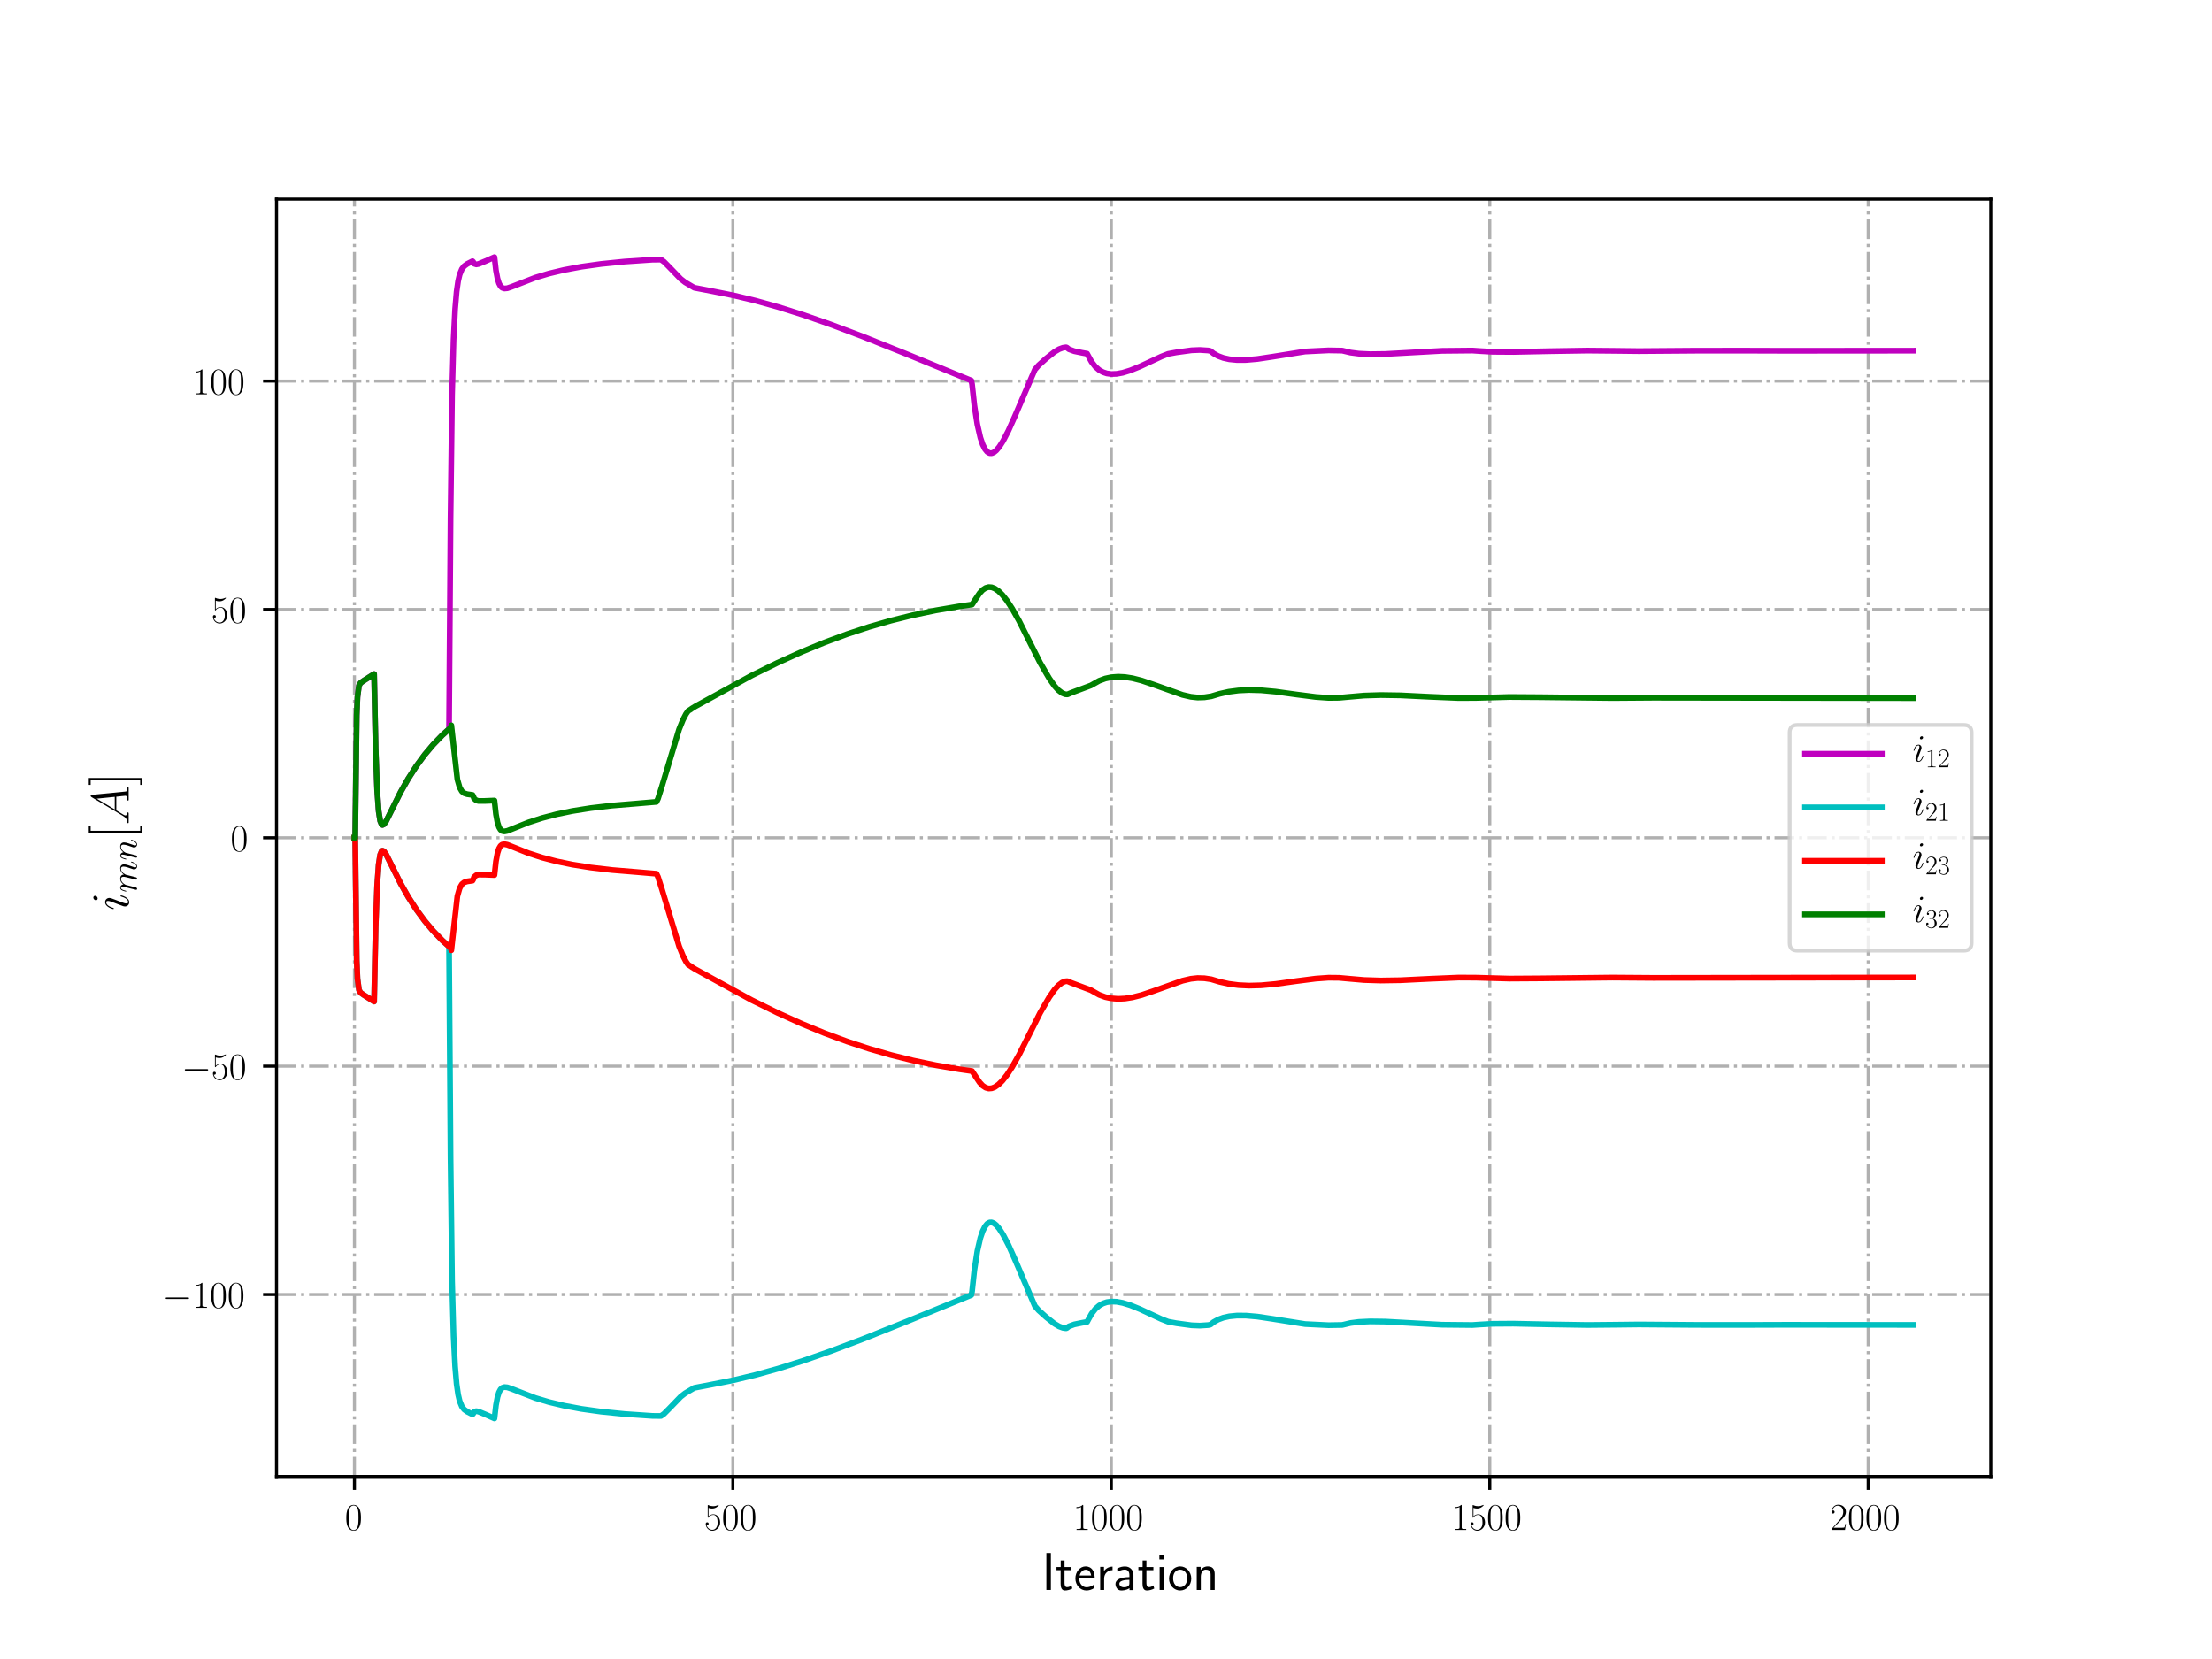 <?xml version="1.0" encoding="utf-8" standalone="no"?>
<!DOCTYPE svg PUBLIC "-//W3C//DTD SVG 1.1//EN"
  "http://www.w3.org/Graphics/SVG/1.1/DTD/svg11.dtd">
<!-- Created with matplotlib (http://matplotlib.org/) -->
<svg height="432pt" version="1.1" viewBox="0 0 576 432" width="576pt" xmlns="http://www.w3.org/2000/svg" xmlns:xlink="http://www.w3.org/1999/xlink">
 <defs>
  <style type="text/css">
*{stroke-linecap:butt;stroke-linejoin:round;}
  </style>
 </defs>
 <g id="figure_1">
  <g id="patch_1">
   <path d="M 0 432 
L 576 432 
L 576 0 
L 0 0 
z
" style="fill:#ffffff;"/>
  </g>
  <g id="axes_1">
   <g id="patch_2">
    <path d="M 72 384.48 
L 518.4 384.48 
L 518.4 51.84 
L 72 51.84 
z
" style="fill:#ffffff;"/>
   </g>
   <g id="matplotlib.axis_1">
    <g id="xtick_1">
     <g id="line2d_1">
      <path clip-path="url(#pc454e81ee3)" d="M 92.291 384.48 
L 92.291 51.84 
" style="fill:none;stroke:#b0b0b0;stroke-dasharray:5.12,1.28,0.8,1.28;stroke-dashoffset:0;stroke-width:0.8;"/>
     </g>
     <g id="line2d_2">
      <defs>
       <path d="M 0 0 
L 0 3.5 
" id="md7ad9d062f" style="stroke:#000000;stroke-width:0.8;"/>
      </defs>
      <g>
       <use style="stroke:#000000;stroke-width:0.8;" x="92.291" xlink:href="#md7ad9d062f" y="384.48"/>
      </g>
     </g>
     <g id="text_1">
      <!-- $0$ -->
      <defs>
       <path d="M 42 31.641 
C 42 37.75 41.906 48.125 37.703 56.109 
C 34 63.109 28.094 65.594 22.906 65.594 
C 18.094 65.594 12 63.406 8.203 56.203 
C 4.203 48.719 3.797 39.438 3.797 31.641 
C 3.797 25.953 3.906 17.281 7 9.672 
C 11.297 -0.609 19 -2 22.906 -2 
C 27.5 -2 34.5 -0.109 38.594 9.375 
C 41.594 16.281 42 24.359 42 31.641 
z
M 22.906 -0.406 
C 16.5 -0.406 12.703 5.078 11.297 12.688 
C 10.203 18.562 10.203 27.156 10.203 32.75 
C 10.203 40.438 10.203 46.828 11.5 52.922 
C 13.406 61.391 19 64 22.906 64 
C 27 64 32.297 61.297 34.203 53.125 
C 35.5 47.438 35.594 40.734 35.594 32.75 
C 35.594 26.25 35.594 18.266 34.406 12.375 
C 32.297 1.484 26.406 -0.406 22.906 -0.406 
z
" id="CMR17-48"/>
      </defs>
      <g transform="translate(89.8 398.398)scale(0.1 -0.1)">
       <use transform="scale(0.996)" xlink:href="#CMR17-48"/>
      </g>
     </g>
    </g>
    <g id="xtick_2">
     <g id="line2d_3">
      <path clip-path="url(#pc454e81ee3)" d="M 190.838 384.48 
L 190.838 51.84 
" style="fill:none;stroke:#b0b0b0;stroke-dasharray:5.12,1.28,0.8,1.28;stroke-dashoffset:0;stroke-width:0.8;"/>
     </g>
     <g id="line2d_4">
      <g>
       <use style="stroke:#000000;stroke-width:0.8;" x="190.838" xlink:href="#md7ad9d062f" y="384.48"/>
      </g>
     </g>
     <g id="text_2">
      <!-- $500$ -->
      <defs>
       <path d="M 11.406 57.688 
C 12.406 57.281 16.5 56 20.703 56 
C 30 56 35.094 61.109 38 64.062 
C 38 64.953 38 65.5 37.406 65.5 
C 37.297 65.5 37.094 65.5 36.297 65.047 
C 32.797 63.406 28.703 62.078 23.703 62.078 
C 20.703 62.078 16.203 62.484 11.297 64.672 
C 10.203 65.172 10 65.172 9.906 65.172 
C 9.406 65.172 9.297 65.062 9.297 63.078 
L 9.297 34.422 
C 9.297 32.641 9.297 32.141 10.297 32.141 
C 10.797 32.141 11 32.344 11.5 33.031 
C 14.703 37.516 19.094 39.406 24.094 39.406 
C 27.594 39.406 35.094 37.219 35.094 20.141 
C 35.094 16.953 35.094 11.172 32.094 6.578 
C 29.594 2.484 25.703 0.391 21.406 0.391 
C 14.797 0.391 8.094 5 6.297 12.719 
C 6.703 12.609 7.5 12.422 7.906 12.422 
C 9.203 12.422 11.703 13.125 11.703 16.219 
C 11.703 18.906 9.797 20 7.906 20 
C 5.594 20 4.094 18.594 4.094 15.797 
C 4.094 7.094 11 -2 21.594 -2 
C 31.906 -2 41.703 6.875 41.703 19.75 
C 41.703 31.719 33.906 41 24.203 41 
C 19.094 41 14.797 39.109 11.406 35.531 
z
" id="CMR17-53"/>
      </defs>
      <g transform="translate(183.366 398.398)scale(0.1 -0.1)">
       <use transform="scale(0.996)" xlink:href="#CMR17-53"/>
       <use transform="translate(45.69 0)scale(0.996)" xlink:href="#CMR17-48"/>
       <use transform="translate(91.381 0)scale(0.996)" xlink:href="#CMR17-48"/>
      </g>
     </g>
    </g>
    <g id="xtick_3">
     <g id="line2d_5">
      <path clip-path="url(#pc454e81ee3)" d="M 289.386 384.48 
L 289.386 51.84 
" style="fill:none;stroke:#b0b0b0;stroke-dasharray:5.12,1.28,0.8,1.28;stroke-dashoffset:0;stroke-width:0.8;"/>
     </g>
     <g id="line2d_6">
      <g>
       <use style="stroke:#000000;stroke-width:0.8;" x="289.386" xlink:href="#md7ad9d062f" y="384.48"/>
      </g>
     </g>
     <g id="text_3">
      <!-- $1000$ -->
      <defs>
       <path d="M 26.594 63.406 
C 26.594 65.5 26.5 65.5 25.094 65.5 
C 21.203 61.188 15.297 59.797 9.703 59.797 
C 9.406 59.797 8.906 59.797 8.797 59.5 
C 8.703 59.297 8.703 59.094 8.703 57 
C 11.797 57 17 57.594 21 59.984 
L 21 7.203 
C 21 3.688 20.797 2.5 12.203 2.5 
L 9.203 2.5 
L 9.203 0 
C 14 0 19 0 23.797 0 
C 28.594 0 33.594 0 38.406 0 
L 38.406 2.5 
L 35.406 2.5 
C 26.797 2.5 26.594 3.594 26.594 7.156 
z
" id="CMR17-49"/>
      </defs>
      <g transform="translate(279.423 398.398)scale(0.1 -0.1)">
       <use transform="scale(0.996)" xlink:href="#CMR17-49"/>
       <use transform="translate(45.69 0)scale(0.996)" xlink:href="#CMR17-48"/>
       <use transform="translate(91.381 0)scale(0.996)" xlink:href="#CMR17-48"/>
       <use transform="translate(137.071 0)scale(0.996)" xlink:href="#CMR17-48"/>
      </g>
     </g>
    </g>
    <g id="xtick_4">
     <g id="line2d_7">
      <path clip-path="url(#pc454e81ee3)" d="M 387.933 384.48 
L 387.933 51.84 
" style="fill:none;stroke:#b0b0b0;stroke-dasharray:5.12,1.28,0.8,1.28;stroke-dashoffset:0;stroke-width:0.8;"/>
     </g>
     <g id="line2d_8">
      <g>
       <use style="stroke:#000000;stroke-width:0.8;" x="387.933" xlink:href="#md7ad9d062f" y="384.48"/>
      </g>
     </g>
     <g id="text_4">
      <!-- $1500$ -->
      <g transform="translate(377.97 398.398)scale(0.1 -0.1)">
       <use transform="scale(0.996)" xlink:href="#CMR17-49"/>
       <use transform="translate(45.69 0)scale(0.996)" xlink:href="#CMR17-53"/>
       <use transform="translate(91.381 0)scale(0.996)" xlink:href="#CMR17-48"/>
       <use transform="translate(137.071 0)scale(0.996)" xlink:href="#CMR17-48"/>
      </g>
     </g>
    </g>
    <g id="xtick_5">
     <g id="line2d_9">
      <path clip-path="url(#pc454e81ee3)" d="M 486.48 384.48 
L 486.48 51.84 
" style="fill:none;stroke:#b0b0b0;stroke-dasharray:5.12,1.28,0.8,1.28;stroke-dashoffset:0;stroke-width:0.8;"/>
     </g>
     <g id="line2d_10">
      <g>
       <use style="stroke:#000000;stroke-width:0.8;" x="486.48" xlink:href="#md7ad9d062f" y="384.48"/>
      </g>
     </g>
     <g id="text_5">
      <!-- $2000$ -->
      <defs>
       <path d="M 41.703 15.453 
L 39.906 15.453 
C 38.906 8.375 38.094 7.172 37.703 6.562 
C 37.203 5.766 30 5.766 28.594 5.766 
L 9.406 5.766 
C 13 9.672 20 16.75 28.5 24.953 
C 34.594 30.734 41.703 37.531 41.703 47.422 
C 41.703 59.219 32.297 66 21.797 66 
C 10.797 66 4.094 56.312 4.094 47.344 
C 4.094 43.438 7 42.938 8.203 42.938 
C 9.203 42.938 12.203 43.547 12.203 47.031 
C 12.203 50.109 9.594 51 8.203 51 
C 7.594 51 7 50.906 6.594 50.703 
C 8.5 59.219 14.297 63.406 20.406 63.406 
C 29.094 63.406 34.797 56.516 34.797 47.422 
C 34.797 38.734 29.703 31.25 24 24.75 
L 4.094 2.281 
L 4.094 0 
L 39.297 0 
z
" id="CMR17-50"/>
      </defs>
      <g transform="translate(476.518 398.398)scale(0.1 -0.1)">
       <use transform="scale(0.996)" xlink:href="#CMR17-50"/>
       <use transform="translate(45.69 0)scale(0.996)" xlink:href="#CMR17-48"/>
       <use transform="translate(91.381 0)scale(0.996)" xlink:href="#CMR17-48"/>
       <use transform="translate(137.071 0)scale(0.996)" xlink:href="#CMR17-48"/>
      </g>
     </g>
    </g>
    <g id="text_6">
     <!-- Iteration -->
     <defs>
      <path d="M 17.094 69 
L 8.703 69 
L 8.703 0 
L 17.094 0 
z
" id="CMSS17-73"/>
      <path d="M 16.703 37 
L 29.703 37 
L 29.703 42.766 
L 16.703 42.766 
L 16.703 55 
L 9.594 55 
L 9.594 42.766 
L 1.703 42.766 
L 1.703 37 
L 9.406 37 
L 9.406 11.703 
C 9.406 6 10.703 -1 17.297 -1 
C 22.297 -1 26.906 0.391 31.297 2.688 
L 29.703 8.562 
C 27.297 6.469 24.406 5.266 21.297 5.266 
C 16.906 5.266 16.703 10.875 16.703 13.375 
z
" id="CMSS17-116"/>
      <path d="M 39.094 21.516 
C 39.094 24.844 38.906 31.297 35.703 36.641 
C 32.203 42.391 26.5 44 22.203 44 
C 11.797 44 3 34.188 3 21.484 
C 3 9.094 12.094 -1 23.594 -1 
C 28.094 -1 33.594 0.297 38.594 3.875 
C 38.594 4.281 38.406 6.469 38.297 6.562 
C 38.297 6.766 38 9.844 38 10.25 
C 33.203 6.359 27.703 5.078 23.703 5.078 
C 17.297 5.078 10.406 10.422 10.094 21.516 
z
M 10.906 27 
C 12.203 32.562 16.594 37.828 22.203 37.828 
C 23.703 37.828 30.703 37.828 32.5 27 
z
" id="CMSS17-101"/>
      <path d="M 14.906 21.297 
C 14.906 30.703 21.797 37 30.594 37 
L 30.594 43.578 
C 24.203 43.578 18.203 40.391 14.594 35.203 
L 14.594 43.094 
L 7.5 43.094 
L 7.5 0 
L 14.906 0 
z
" id="CMSS17-114"/>
      <path d="M 37.594 27.984 
C 37.594 37.375 30.906 43.875 21.906 43.875 
C 17.5 43.875 12.703 43.078 7.203 39.891 
L 7.797 33.359 
C 10.297 35.125 14.594 38 21.797 38 
C 26.906 38 30 34.062 30 27.844 
L 30 24 
C 14 24 4 19.344 4 11.344 
C 4 7.203 6.5 -1 14.797 -1 
C 16.297 -1 24.406 -1 30.203 3.391 
L 30.203 -0.297 
L 37.594 -0.297 
z
M 30 12.75 
C 30 10.953 30 8.562 27 6.781 
C 24.406 5.078 21.094 5.078 19.703 5.078 
C 14.703 5.078 11.297 7.984 11.297 11.625 
C 11.297 18.922 26.906 18.922 30 18.922 
z
" id="CMSS17-97"/>
      <path d="M 15.297 65.359 
L 6.906 65.359 
L 6.906 57 
L 15.297 57 
z
M 14.797 42.797 
L 7.406 42.797 
L 7.406 0 
L 14.797 0 
z
" id="CMSS17-105"/>
      <path d="M 44.203 21.188 
C 44.203 34 34.703 44 23.5 44 
C 12 44 2.703 33.703 2.703 21.188 
C 2.703 8.5 12.297 -1 23.406 -1 
C 34.797 -1 44.203 8.797 44.203 21.188 
z
M 23.5 5.266 
C 16.406 5.266 10.297 11.078 10.297 22 
C 10.297 33.609 17.406 37.922 23.406 37.922 
C 29.906 37.922 36.594 33.219 36.594 22 
C 36.594 10.672 30.094 5.266 23.5 5.266 
z
" id="CMSS17-111"/>
      <path d="M 40.906 29.328 
C 40.906 35.672 39.406 44 28.094 44 
C 21.703 44 17.5 40.719 14.703 37.328 
L 14.703 43.094 
L 7.406 43.094 
L 7.406 0 
L 15 0 
L 15 24.359 
C 15 30.688 17.406 37.938 24.203 37.938 
C 33 37.938 33.297 32 33.297 28.578 
L 33.297 0 
L 40.906 0 
z
" id="CMSS17-110"/>
     </defs>
     <g transform="translate(271.264 414.022)scale(0.14 -0.14)">
      <use transform="scale(0.996)" xlink:href="#CMSS17-73"/>
      <use transform="translate(25.784 0)scale(0.996)" xlink:href="#CMSS17-116"/>
      <use transform="translate(59.615 0)scale(0.996)" xlink:href="#CMSS17-101"/>
      <use transform="translate(101.254 0)scale(0.996)" xlink:href="#CMSS17-114"/>
      <use transform="translate(133.164 0)scale(0.996)" xlink:href="#CMSS17-97"/>
      <use transform="translate(178.086 0)scale(0.996)" xlink:href="#CMSS17-116"/>
      <use transform="translate(211.918 0)scale(0.996)" xlink:href="#CMSS17-105"/>
      <use transform="translate(234.098 0)scale(0.996)" xlink:href="#CMSS17-111"/>
      <use transform="translate(280.942 0)scale(0.996)" xlink:href="#CMSS17-110"/>
     </g>
    </g>
   </g>
   <g id="matplotlib.axis_2">
    <g id="ytick_1">
     <g id="line2d_11">
      <path clip-path="url(#pc454e81ee3)" d="M 72 337.091 
L 518.4 337.091 
" style="fill:none;stroke:#b0b0b0;stroke-dasharray:5.12,1.28,0.8,1.28;stroke-dashoffset:0;stroke-width:0.8;"/>
     </g>
     <g id="line2d_12">
      <defs>
       <path d="M 0 0 
L -3.5 0 
" id="mdec41f118a" style="stroke:#000000;stroke-width:0.8;"/>
      </defs>
      <g>
       <use style="stroke:#000000;stroke-width:0.8;" x="72" xlink:href="#mdec41f118a" y="337.091"/>
      </g>
     </g>
     <g id="text_7">
      <!-- $-100$ -->
      <defs>
       <path d="M 65.906 23 
C 67.594 23 69.406 23 69.406 25 
C 69.406 27 67.594 27 65.906 27 
L 11.797 27 
C 10.094 27 8.297 27 8.297 25 
C 8.297 23 10.094 23 11.797 23 
z
" id="CMSY10-0"/>
      </defs>
      <g transform="translate(42.307 340.55)scale(0.1 -0.1)">
       <use transform="scale(0.996)" xlink:href="#CMSY10-0"/>
       <use transform="translate(77.487 0)scale(0.996)" xlink:href="#CMR17-49"/>
       <use transform="translate(123.178 0)scale(0.996)" xlink:href="#CMR17-48"/>
       <use transform="translate(168.868 0)scale(0.996)" xlink:href="#CMR17-48"/>
      </g>
     </g>
    </g>
    <g id="ytick_2">
     <g id="line2d_13">
      <path clip-path="url(#pc454e81ee3)" d="M 72 277.625 
L 518.4 277.625 
" style="fill:none;stroke:#b0b0b0;stroke-dasharray:5.12,1.28,0.8,1.28;stroke-dashoffset:0;stroke-width:0.8;"/>
     </g>
     <g id="line2d_14">
      <g>
       <use style="stroke:#000000;stroke-width:0.8;" x="72" xlink:href="#mdec41f118a" y="277.625"/>
      </g>
     </g>
     <g id="text_8">
      <!-- $-50$ -->
      <g transform="translate(47.289 281.085)scale(0.1 -0.1)">
       <use transform="scale(0.996)" xlink:href="#CMSY10-0"/>
       <use transform="translate(77.487 0)scale(0.996)" xlink:href="#CMR17-53"/>
       <use transform="translate(123.178 0)scale(0.996)" xlink:href="#CMR17-48"/>
      </g>
     </g>
    </g>
    <g id="ytick_3">
     <g id="line2d_15">
      <path clip-path="url(#pc454e81ee3)" d="M 72 218.16 
L 518.4 218.16 
" style="fill:none;stroke:#b0b0b0;stroke-dasharray:5.12,1.28,0.8,1.28;stroke-dashoffset:0;stroke-width:0.8;"/>
     </g>
     <g id="line2d_16">
      <g>
       <use style="stroke:#000000;stroke-width:0.8;" x="72" xlink:href="#mdec41f118a" y="218.16"/>
      </g>
     </g>
     <g id="text_9">
      <!-- $0$ -->
      <g transform="translate(60.019 221.619)scale(0.1 -0.1)">
       <use transform="scale(0.996)" xlink:href="#CMR17-48"/>
      </g>
     </g>
    </g>
    <g id="ytick_4">
     <g id="line2d_17">
      <path clip-path="url(#pc454e81ee3)" d="M 72 158.695 
L 518.4 158.695 
" style="fill:none;stroke:#b0b0b0;stroke-dasharray:5.12,1.28,0.8,1.28;stroke-dashoffset:0;stroke-width:0.8;"/>
     </g>
     <g id="line2d_18">
      <g>
       <use style="stroke:#000000;stroke-width:0.8;" x="72" xlink:href="#mdec41f118a" y="158.695"/>
      </g>
     </g>
     <g id="text_10">
      <!-- $50$ -->
      <g transform="translate(55.037 162.154)scale(0.1 -0.1)">
       <use transform="scale(0.996)" xlink:href="#CMR17-53"/>
       <use transform="translate(45.69 0)scale(0.996)" xlink:href="#CMR17-48"/>
      </g>
     </g>
    </g>
    <g id="ytick_5">
     <g id="line2d_19">
      <path clip-path="url(#pc454e81ee3)" d="M 72 99.229 
L 518.4 99.229 
" style="fill:none;stroke:#b0b0b0;stroke-dasharray:5.12,1.28,0.8,1.28;stroke-dashoffset:0;stroke-width:0.8;"/>
     </g>
     <g id="line2d_20">
      <g>
       <use style="stroke:#000000;stroke-width:0.8;" x="72" xlink:href="#mdec41f118a" y="99.229"/>
      </g>
     </g>
     <g id="text_11">
      <!-- $100$ -->
      <g transform="translate(50.056 102.688)scale(0.1 -0.1)">
       <use transform="scale(0.996)" xlink:href="#CMR17-49"/>
       <use transform="translate(45.69 0)scale(0.996)" xlink:href="#CMR17-48"/>
       <use transform="translate(91.381 0)scale(0.996)" xlink:href="#CMR17-48"/>
      </g>
     </g>
    </g>
    <g id="text_12">
     <!-- $i_{mn}[A]$ -->
     <defs>
      <path d="M 28.297 14.266 
C 28.297 14.766 27.906 15.172 27.297 15.172 
C 26.406 15.172 26.297 14.875 25.797 13.172 
C 23.203 4.094 19.094 1 15.797 1 
C 14.594 1 13.203 1.297 13.203 4.297 
C 13.203 6.984 14.406 9.984 15.5 12.969 
L 22.5 31.531 
C 22.797 32.328 23.5 34.125 23.5 36.016 
C 23.5 40.219 20.5 44 15.594 44 
C 6.406 44 2.703 29.531 2.703 28.734 
C 2.703 28.344 3.094 27.844 3.797 27.844 
C 4.703 27.844 4.797 28.234 5.203 29.625 
C 7.594 37.938 11.406 41.906 15.297 41.906 
C 16.203 41.906 17.906 41.906 17.906 38.719 
C 17.906 36.125 16.594 32.828 15.797 30.641 
L 8.797 12.078 
C 8.203 10.484 7.594 8.875 7.594 7.078 
C 7.594 2.594 10.703 -1 15.5 -1 
C 24.703 -1 28.297 13.578 28.297 14.266 
z
M 27.5 62.703 
C 27.5 64.203 26.297 66 24.094 66 
C 21.797 66 19.203 63.797 19.203 61.203 
C 19.203 58.719 21.297 57.922 22.5 57.922 
C 25.203 57.922 27.5 60.516 27.5 62.703 
z
" id="CMMI12-105"/>
      <path d="M 20.594 29.234 
C 20.797 29.844 23.297 34.828 27 38.016 
C 29.594 40.406 33 42.016 36.906 42.016 
C 40.906 42.016 42.297 39.016 42.297 35.031 
C 42.297 34.422 42.297 32.438 41.094 27.734 
L 38.594 17.469 
C 37.797 14.469 35.906 7.078 35.703 5.984 
C 35.297 4.484 34.703 1.891 34.703 1.5 
C 34.703 0.094 35.797 -1 37.297 -1 
C 40.297 -1 40.797 1.297 41.703 4.891 
L 47.703 28.734 
C 47.906 29.531 53.094 42.016 64.094 42.016 
C 68.094 42.016 69.5 39.016 69.5 35.031 
C 69.5 29.438 65.594 18.562 63.406 12.578 
C 62.5 10.172 62 8.875 62 7.078 
C 62 2.594 65.094 -1 69.906 -1 
C 79.203 -1 82.703 13.672 82.703 14.266 
C 82.703 14.766 82.297 15.172 81.703 15.172 
C 80.797 15.172 80.703 14.875 80.203 13.172 
C 77.906 5.188 74.203 1 70.203 1 
C 69.203 1 67.594 1 67.594 4.203 
C 67.594 6.812 68.797 10 69.203 11.094 
C 71 15.906 75.5 27.703 75.5 33.516 
C 75.5 39.5 72 44 64.406 44 
C 57.703 44 52.297 40.219 48.297 34.328 
C 48 39.719 44.703 44 37.203 44 
C 28.297 44 23.594 37.734 21.797 35.234 
C 21.5 40.906 17.406 44 13 44 
C 10.094 44 7.797 42.609 5.906 38.812 
C 4.094 35.219 2.703 29.141 2.703 28.734 
C 2.703 28.344 3.094 27.844 3.797 27.844 
C 4.594 27.844 4.703 27.938 5.297 30.234 
C 6.797 36.125 8.703 42.016 12.703 42.016 
C 15 42.016 15.797 40.406 15.797 37.422 
C 15.797 35.219 14.797 31.328 14.094 28.234 
L 11.297 17.469 
C 10.906 15.562 9.797 11.078 9.297 9.281 
C 8.594 6.688 7.5 2 7.5 1.5 
C 7.5 0.094 8.594 -1 10.094 -1 
C 11.297 -1 12.703 -0.406 13.5 1.094 
C 13.703 1.594 14.594 5.094 15.094 7.078 
L 17.297 16.062 
z
" id="CMMI12-109"/>
      <path d="M 20.594 29.234 
C 20.797 29.844 23.297 34.828 27 38.016 
C 29.594 40.406 33 42.016 36.906 42.016 
C 40.906 42.016 42.297 39.016 42.297 35.031 
C 42.297 29.344 38.203 17.969 36.203 12.578 
C 35.297 10.172 34.797 8.875 34.797 7.078 
C 34.797 2.594 37.906 -1 42.703 -1 
C 52 -1 55.5 13.672 55.5 14.266 
C 55.5 14.766 55.094 15.172 54.5 15.172 
C 53.594 15.172 53.5 14.875 53 13.172 
C 50.703 4.984 46.906 1 43 1 
C 42 1 40.406 1 40.406 4.203 
C 40.406 6.703 41.5 9.703 42.094 11.094 
C 44.094 16.609 48.297 27.812 48.297 33.516 
C 48.297 39.5 44.797 44 37.203 44 
C 28.297 44 23.594 37.734 21.797 35.234 
C 21.5 40.906 17.406 44 13 44 
C 9.797 44 7.594 42.109 5.906 38.719 
C 4.094 35.125 2.703 29.141 2.703 28.734 
C 2.703 28.344 3.094 27.844 3.797 27.844 
C 4.594 27.844 4.703 27.938 5.297 30.234 
C 6.906 36.328 8.703 42.016 12.703 42.016 
C 15 42.016 15.797 40.406 15.797 37.422 
C 15.797 35.219 14.797 31.328 14.094 28.234 
L 11.297 17.469 
C 10.906 15.562 9.797 11.078 9.297 9.281 
C 8.594 6.688 7.5 2 7.5 1.5 
C 7.5 0.094 8.594 -1 10.094 -1 
C 11.297 -1 12.703 -0.406 13.5 1.094 
C 13.703 1.594 14.594 5.094 15.094 7.078 
L 17.297 16.062 
z
" id="CMMI12-110"/>
      <path d="M 23.5 -25 
L 23.5 -21.516 
L 14.094 -21.516 
L 14.094 71 
L 23.5 71 
L 23.5 74.484 
L 10.594 74.484 
L 10.594 -25 
z
" id="CMR17-91"/>
      <path d="M 17 10.797 
C 13.5 4.906 10.094 2.906 5.297 2.906 
C 4.203 2.812 3.406 2.812 3.406 0.906 
C 3.406 0.375 3.906 0 4.594 0 
C 6.406 0 10.906 0 12.703 0 
C 15.594 0 18.797 0 21.594 0 
C 22.203 0 23.406 0 23.406 1.906 
C 23.406 2.812 22.594 2.906 22 2.906 
C 19.703 2.906 17.797 3.688 17.797 6.062 
C 17.797 7.438 18.406 8.531 19.703 10.703 
L 27.297 23.109 
L 52.797 23.109 
C 52.906 22.234 52.906 21.453 53 20.562 
C 53.297 18 54.5 7.734 54.5 5.875 
C 54.5 2.906 49.406 2.906 47.797 2.906 
C 46.703 2.906 45.594 2.906 45.594 1.094 
C 45.594 0 46.5 0 47.094 0 
C 48.797 0 50.797 0 52.5 0 
L 58.203 0 
C 64.297 0 68.703 0 68.797 0 
C 69.5 0 70.594 0 70.594 1.906 
C 70.594 2.906 69.703 2.906 68.203 2.906 
C 62.703 2.906 62.594 3.812 62.297 6.781 
L 56.203 68.812 
C 56 70.797 55.594 71 54.5 71 
C 53.5 71 52.906 70.797 52 69.297 
z
M 29 26 
L 49.094 59.672 
L 52.5 26 
z
" id="CMMI12-65"/>
      <path d="M 14.297 74.484 
L 1.406 74.484 
L 1.406 71 
L 10.797 71 
L 10.797 -21.516 
L 1.406 -21.516 
L 1.406 -25 
L 14.297 -25 
z
" id="CMR17-93"/>
     </defs>
     <g transform="translate(35.595 237.098)rotate(-90)scale(0.14 -0.14)">
      <use transform="translate(0 14.944)scale(0.996)" xlink:href="#CMMI12-105"/>
      <use transform="translate(33.279 0)scale(0.697)" xlink:href="#CMMI12-109"/>
      <use transform="translate(93.007 0)scale(0.697)" xlink:href="#CMMI12-110"/>
      <use transform="translate(134.266 14.944)scale(0.996)" xlink:href="#CMR17-91"/>
      <use transform="translate(159.137 14.944)scale(0.996)" xlink:href="#CMMI12-65"/>
      <use transform="translate(232.265 14.944)scale(0.996)" xlink:href="#CMR17-93"/>
     </g>
    </g>
   </g>
   <g id="line2d_21">
    <path clip-path="url(#pc454e81ee3)" d="M 92.291 218.16 
L 92.488 218.16 
L 92.882 186.195 
L 93.079 181.497 
L 93.473 178.542 
L 93.868 177.839 
L 94.656 177.277 
L 97.415 175.526 
L 97.81 194.971 
L 98.204 205.771 
L 98.598 211.221 
L 98.992 213.754 
L 99.386 214.697 
L 99.583 214.816 
L 99.978 214.631 
L 100.569 213.779 
L 101.751 211.407 
L 104.314 206.262 
L 106.285 202.786 
L 108.453 199.422 
L 110.621 196.479 
L 112.789 193.903 
L 115.154 191.455 
L 116.928 189.837 
L 117.322 134.724 
L 117.716 102.713 
L 118.11 88.42 
L 118.505 80.528 
L 118.899 75.933 
L 119.293 73.177 
L 119.687 71.486 
L 120.278 70.051 
L 120.87 69.293 
L 121.658 68.721 
L 123.038 68.017 
L 123.235 68.213 
L 123.432 68.654 
L 124.023 68.846 
L 124.614 68.735 
L 126.388 68.011 
L 128.753 66.96 
L 129.148 70.407 
L 129.542 72.505 
L 129.936 73.771 
L 130.33 74.507 
L 130.724 74.906 
L 131.316 75.126 
L 132.104 75.054 
L 133.287 74.651 
L 139.397 72.285 
L 142.944 71.227 
L 146.886 70.286 
L 151.419 69.443 
L 156.544 68.726 
L 162.654 68.111 
L 169.946 67.616 
L 172.114 67.603 
L 172.903 68.155 
L 174.282 69.545 
L 177.239 72.61 
L 178.421 73.53 
L 180.786 74.923 
L 185.32 75.793 
L 191.035 76.926 
L 196.751 78.298 
L 202.664 79.946 
L 209.168 81.996 
L 216.264 84.466 
L 224.739 87.66 
L 235.973 92.149 
L 252.923 99.083 
L 253.12 100.048 
L 253.712 105.49 
L 254.5 110.545 
L 255.288 113.965 
L 255.88 115.718 
L 256.471 116.914 
L 257.062 117.647 
L 257.653 117.993 
L 258.245 118.015 
L 258.836 117.765 
L 259.427 117.287 
L 260.216 116.355 
L 261.201 114.816 
L 262.581 112.157 
L 264.355 108.194 
L 269.479 96.242 
L 270.465 95.105 
L 272.436 93.331 
L 274.604 91.618 
L 275.786 90.924 
L 276.772 90.562 
L 277.56 90.443 
L 277.757 90.477 
L 278.348 90.942 
L 279.728 91.449 
L 281.699 91.858 
L 283.079 92.104 
L 283.473 92.836 
L 284.261 94.254 
L 285.247 95.503 
L 286.232 96.352 
L 287.218 96.905 
L 288.203 97.232 
L 289.386 97.395 
L 290.765 97.346 
L 292.342 97.058 
L 294.313 96.455 
L 296.875 95.417 
L 302.394 92.85 
L 304.168 92.156 
L 306.336 91.756 
L 310.278 91.219 
L 312.446 91.134 
L 314.614 91.272 
L 315.205 91.401 
L 315.994 92.031 
L 317.176 92.695 
L 318.556 93.207 
L 320.132 93.555 
L 322.103 93.748 
L 324.469 93.737 
L 327.425 93.48 
L 331.367 92.889 
L 339.842 91.541 
L 345.952 91.242 
L 349.5 91.303 
L 350.091 91.44 
L 351.668 91.814 
L 353.836 92.093 
L 356.792 92.232 
L 360.734 92.181 
L 366.844 91.845 
L 375.516 91.366 
L 383.4 91.291 
L 385.371 91.426 
L 388.721 91.611 
L 394.043 91.649 
L 403.504 91.454 
L 413.358 91.3 
L 420.454 91.364 
L 426.761 91.436 
L 441.543 91.325 
L 454.354 91.316 
L 464.997 91.348 
L 498.109 91.32 
L 498.109 91.32 
" style="fill:none;stroke:#bf00bf;stroke-linecap:square;stroke-width:1.5;"/>
   </g>
   <g id="line2d_22">
    <path clip-path="url(#pc454e81ee3)" d="M 92.291 218.16 
L 92.488 218.16 
L 92.882 250.125 
L 93.079 254.823 
L 93.473 257.778 
L 93.868 258.481 
L 94.656 259.043 
L 97.415 260.794 
L 97.81 241.349 
L 98.204 230.549 
L 98.598 225.099 
L 98.992 222.566 
L 99.386 221.623 
L 99.583 221.504 
L 99.978 221.689 
L 100.569 222.541 
L 101.751 224.913 
L 104.314 230.058 
L 106.285 233.534 
L 108.453 236.898 
L 110.621 239.841 
L 112.789 242.417 
L 115.154 244.865 
L 116.928 246.483 
L 117.322 301.596 
L 117.716 333.607 
L 118.11 347.9 
L 118.505 355.792 
L 118.899 360.387 
L 119.293 363.143 
L 119.687 364.834 
L 120.278 366.269 
L 120.87 367.027 
L 121.658 367.599 
L 123.038 368.303 
L 123.235 368.107 
L 123.432 367.666 
L 124.023 367.474 
L 124.614 367.585 
L 126.388 368.309 
L 128.753 369.36 
L 129.148 365.913 
L 129.542 363.815 
L 129.936 362.549 
L 130.33 361.813 
L 130.724 361.414 
L 131.316 361.194 
L 132.104 361.266 
L 133.287 361.669 
L 139.397 364.035 
L 142.944 365.093 
L 146.886 366.034 
L 151.419 366.877 
L 156.544 367.594 
L 162.654 368.209 
L 169.946 368.704 
L 172.114 368.717 
L 172.903 368.165 
L 174.282 366.775 
L 177.239 363.71 
L 178.421 362.79 
L 180.786 361.397 
L 185.32 360.527 
L 191.035 359.394 
L 196.751 358.022 
L 202.664 356.374 
L 209.168 354.324 
L 216.264 351.854 
L 224.739 348.66 
L 235.973 344.171 
L 252.923 337.237 
L 253.12 336.272 
L 253.712 330.83 
L 254.5 325.775 
L 255.288 322.355 
L 255.88 320.602 
L 256.471 319.406 
L 257.062 318.673 
L 257.653 318.327 
L 258.245 318.305 
L 258.836 318.555 
L 259.427 319.033 
L 260.216 319.965 
L 261.201 321.504 
L 262.581 324.163 
L 264.355 328.126 
L 269.479 340.078 
L 270.465 341.215 
L 272.436 342.989 
L 274.604 344.702 
L 275.786 345.396 
L 276.772 345.758 
L 277.56 345.877 
L 277.757 345.843 
L 278.348 345.378 
L 279.728 344.871 
L 281.699 344.462 
L 283.079 344.216 
L 283.473 343.484 
L 284.261 342.066 
L 285.247 340.817 
L 286.232 339.968 
L 287.218 339.415 
L 288.203 339.088 
L 289.386 338.925 
L 290.765 338.974 
L 292.342 339.262 
L 294.313 339.865 
L 296.875 340.903 
L 302.394 343.47 
L 304.168 344.164 
L 306.336 344.564 
L 310.278 345.101 
L 312.446 345.186 
L 314.614 345.048 
L 315.205 344.919 
L 315.994 344.289 
L 317.176 343.625 
L 318.556 343.113 
L 320.132 342.765 
L 322.103 342.572 
L 324.469 342.583 
L 327.425 342.84 
L 331.367 343.431 
L 339.842 344.779 
L 345.952 345.078 
L 349.5 345.017 
L 350.091 344.88 
L 351.668 344.506 
L 353.836 344.227 
L 356.792 344.088 
L 360.734 344.139 
L 366.844 344.475 
L 375.516 344.954 
L 383.4 345.029 
L 385.371 344.894 
L 388.721 344.709 
L 394.043 344.671 
L 403.504 344.866 
L 413.358 345.02 
L 420.454 344.956 
L 426.761 344.884 
L 441.543 344.995 
L 454.354 345.004 
L 464.997 344.972 
L 498.109 345 
L 498.109 345 
" style="fill:none;stroke:#00bfbf;stroke-linecap:square;stroke-width:1.5;"/>
   </g>
   <g id="line2d_23">
    <path clip-path="url(#pc454e81ee3)" d="M 92.291 218.16 
L 92.488 218.16 
L 92.882 250.125 
L 93.079 254.823 
L 93.473 257.778 
L 93.868 258.481 
L 94.656 259.043 
L 97.415 260.794 
L 97.81 241.349 
L 98.204 230.549 
L 98.598 225.099 
L 98.992 222.566 
L 99.386 221.623 
L 99.583 221.504 
L 99.978 221.689 
L 100.569 222.541 
L 101.751 224.913 
L 104.314 230.058 
L 106.285 233.534 
L 108.453 236.898 
L 110.621 239.841 
L 112.789 242.417 
L 115.154 244.865 
L 117.322 246.819 
L 117.519 247.441 
L 119.096 233.354 
L 119.687 231.28 
L 120.278 230.248 
L 120.87 229.768 
L 121.658 229.513 
L 123.038 229.318 
L 123.235 228.987 
L 123.432 228.412 
L 124.023 227.899 
L 124.614 227.752 
L 126.191 227.755 
L 128.753 227.859 
L 129.148 224.276 
L 129.542 222.154 
L 129.936 220.935 
L 130.33 220.27 
L 130.724 219.944 
L 131.316 219.814 
L 132.104 219.963 
L 133.681 220.587 
L 137.623 222.163 
L 141.17 223.311 
L 144.915 224.287 
L 149.054 225.141 
L 153.784 225.893 
L 159.303 226.542 
L 165.807 227.08 
L 170.932 227.516 
L 171.326 228.315 
L 172.311 231.395 
L 176.845 246.429 
L 177.83 248.864 
L 178.618 250.376 
L 179.21 251.221 
L 179.604 251.435 
L 180.195 251.847 
L 180.984 252.337 
L 195.766 260.438 
L 202.467 263.731 
L 208.774 266.581 
L 214.687 269.013 
L 220.6 271.202 
L 226.315 273.081 
L 232.031 274.728 
L 237.747 276.147 
L 243.66 277.383 
L 249.77 278.426 
L 253.12 278.903 
L 254.106 280.403 
L 255.091 281.862 
L 255.88 282.709 
L 256.668 283.228 
L 257.456 283.442 
L 258.245 283.382 
L 259.033 283.079 
L 260.019 282.401 
L 261.004 281.433 
L 262.187 279.946 
L 263.566 277.843 
L 265.34 274.693 
L 267.705 269.99 
L 270.859 263.718 
L 273.224 259.668 
L 274.604 257.697 
L 275.589 256.606 
L 276.575 255.86 
L 277.363 255.542 
L 277.954 255.495 
L 278.94 255.918 
L 284.064 257.831 
L 286.232 259.051 
L 287.809 259.632 
L 289.386 259.968 
L 291.16 260.1 
L 292.933 260.014 
L 294.904 259.705 
L 297.269 259.104 
L 300.226 258.108 
L 307.913 255.376 
L 310.081 254.872 
L 311.855 254.683 
L 313.628 254.734 
L 315.402 255.003 
L 317.57 255.655 
L 319.935 256.183 
L 322.498 256.518 
L 325.257 256.651 
L 328.41 256.566 
L 332.155 256.224 
L 337.674 255.461 
L 342.601 254.83 
L 345.952 254.59 
L 348.711 254.619 
L 351.273 254.852 
L 355.215 255.193 
L 359.551 255.326 
L 364.676 255.248 
L 372.363 254.87 
L 379.852 254.555 
L 384.385 254.58 
L 393.058 254.82 
L 401.138 254.767 
L 419.862 254.556 
L 430.506 254.634 
L 498.109 254.534 
L 498.109 254.534 
" style="fill:none;stroke:#ff0000;stroke-linecap:square;stroke-width:1.5;"/>
   </g>
   <g id="line2d_24">
    <path clip-path="url(#pc454e81ee3)" d="M 92.291 218.16 
L 92.488 218.16 
L 92.882 186.195 
L 93.079 181.497 
L 93.473 178.542 
L 93.868 177.839 
L 94.656 177.277 
L 97.415 175.526 
L 97.81 194.971 
L 98.204 205.771 
L 98.598 211.221 
L 98.992 213.754 
L 99.386 214.697 
L 99.583 214.816 
L 99.978 214.631 
L 100.569 213.779 
L 101.751 211.407 
L 104.314 206.262 
L 106.285 202.786 
L 108.453 199.422 
L 110.621 196.479 
L 112.789 193.903 
L 115.154 191.455 
L 117.322 189.501 
L 117.519 188.879 
L 119.096 202.966 
L 119.687 205.04 
L 120.278 206.072 
L 120.87 206.552 
L 121.658 206.807 
L 123.038 207.002 
L 123.235 207.333 
L 123.432 207.908 
L 124.023 208.421 
L 124.614 208.568 
L 126.191 208.565 
L 128.753 208.461 
L 129.148 212.044 
L 129.542 214.166 
L 129.936 215.385 
L 130.33 216.05 
L 130.724 216.376 
L 131.316 216.506 
L 132.104 216.357 
L 133.681 215.733 
L 137.623 214.157 
L 141.17 213.009 
L 144.915 212.033 
L 149.054 211.179 
L 153.784 210.427 
L 159.303 209.778 
L 165.807 209.24 
L 170.932 208.804 
L 171.326 208.005 
L 172.311 204.925 
L 176.845 189.891 
L 177.83 187.456 
L 178.618 185.944 
L 179.21 185.099 
L 179.604 184.885 
L 180.195 184.473 
L 180.984 183.983 
L 195.766 175.882 
L 202.467 172.589 
L 208.774 169.739 
L 214.687 167.307 
L 220.6 165.118 
L 226.315 163.239 
L 232.031 161.592 
L 237.747 160.173 
L 243.66 158.937 
L 249.77 157.894 
L 253.12 157.417 
L 254.106 155.917 
L 255.091 154.458 
L 255.88 153.611 
L 256.668 153.092 
L 257.456 152.878 
L 258.245 152.938 
L 259.033 153.241 
L 260.019 153.919 
L 261.004 154.887 
L 262.187 156.374 
L 263.566 158.477 
L 265.34 161.627 
L 267.705 166.33 
L 270.859 172.602 
L 273.224 176.652 
L 274.604 178.623 
L 275.589 179.714 
L 276.575 180.46 
L 277.363 180.778 
L 277.954 180.825 
L 278.94 180.402 
L 284.064 178.489 
L 286.232 177.269 
L 287.809 176.688 
L 289.386 176.352 
L 291.16 176.22 
L 292.933 176.306 
L 294.904 176.615 
L 297.269 177.216 
L 300.226 178.212 
L 307.913 180.944 
L 310.081 181.448 
L 311.855 181.637 
L 313.628 181.586 
L 315.402 181.317 
L 317.57 180.665 
L 319.935 180.137 
L 322.498 179.802 
L 325.257 179.669 
L 328.41 179.754 
L 332.155 180.096 
L 337.674 180.859 
L 342.601 181.49 
L 345.952 181.73 
L 348.711 181.701 
L 351.273 181.468 
L 355.215 181.127 
L 359.551 180.994 
L 364.676 181.072 
L 372.363 181.45 
L 379.852 181.765 
L 384.385 181.74 
L 393.058 181.5 
L 401.138 181.553 
L 419.862 181.764 
L 430.506 181.686 
L 498.109 181.786 
L 498.109 181.786 
" style="fill:none;stroke:#008000;stroke-linecap:square;stroke-width:1.5;"/>
   </g>
   <g id="patch_3">
    <path d="M 72 384.48 
L 72 51.84 
" style="fill:none;stroke:#000000;stroke-linecap:square;stroke-linejoin:miter;stroke-width:0.8;"/>
   </g>
   <g id="patch_4">
    <path d="M 518.4 384.48 
L 518.4 51.84 
" style="fill:none;stroke:#000000;stroke-linecap:square;stroke-linejoin:miter;stroke-width:0.8;"/>
   </g>
   <g id="patch_5">
    <path d="M 72 384.48 
L 518.4 384.48 
" style="fill:none;stroke:#000000;stroke-linecap:square;stroke-linejoin:miter;stroke-width:0.8;"/>
   </g>
   <g id="patch_6">
    <path d="M 72 51.84 
L 518.4 51.84 
" style="fill:none;stroke:#000000;stroke-linecap:square;stroke-linejoin:miter;stroke-width:0.8;"/>
   </g>
   <g id="legend_1">
    <g id="patch_7">
     <path d="M 468.025 247.534 
L 511.4 247.534 
Q 513.4 247.534 513.4 245.534 
L 513.4 190.786 
Q 513.4 188.786 511.4 188.786 
L 468.025 188.786 
Q 466.025 188.786 466.025 190.786 
L 466.025 245.534 
Q 466.025 247.534 468.025 247.534 
z
" style="fill:#ffffff;opacity:0.8;stroke:#cccccc;stroke-linejoin:miter;"/>
    </g>
    <g id="line2d_25">
     <path d="M 470.025 196.286 
L 490.025 196.286 
" style="fill:none;stroke:#bf00bf;stroke-linecap:square;stroke-width:1.5;"/>
    </g>
    <g id="line2d_26"/>
    <g id="text_13">
     <!-- $i_{12}$ -->
     <g transform="translate(498.025 199.786)scale(0.1 -0.1)">
      <use transform="translate(0 14.944)scale(0.996)" xlink:href="#CMMI12-105"/>
      <use transform="translate(33.279 0)scale(0.697)" xlink:href="#CMR17-49"/>
      <use transform="translate(65.262 0)scale(0.697)" xlink:href="#CMR17-50"/>
     </g>
    </g>
    <g id="line2d_27">
     <path d="M 470.025 210.223 
L 490.025 210.223 
" style="fill:none;stroke:#00bfbf;stroke-linecap:square;stroke-width:1.5;"/>
    </g>
    <g id="line2d_28"/>
    <g id="text_14">
     <!-- $i_{21}$ -->
     <g transform="translate(498.025 213.723)scale(0.1 -0.1)">
      <use transform="translate(0 14.944)scale(0.996)" xlink:href="#CMMI12-105"/>
      <use transform="translate(33.279 0)scale(0.697)" xlink:href="#CMR17-50"/>
      <use transform="translate(65.262 0)scale(0.697)" xlink:href="#CMR17-49"/>
     </g>
    </g>
    <g id="line2d_29">
     <path d="M 470.025 224.16 
L 490.025 224.16 
" style="fill:none;stroke:#ff0000;stroke-linecap:square;stroke-width:1.5;"/>
    </g>
    <g id="line2d_30"/>
    <g id="text_15">
     <!-- $i_{23}$ -->
     <defs>
      <path d="M 22.094 33.703 
C 31 33.703 34.906 25.969 34.906 17.031 
C 34.906 5 28.5 0.391 22.703 0.391 
C 17.406 0.391 8.797 3.031 6.094 10.828 
C 6.594 10.625 7.094 10.625 7.594 10.625 
C 10 10.625 11.797 12.219 11.797 14.812 
C 11.797 17.703 9.594 19 7.594 19 
C 5.906 19 3.297 18.203 3.297 14.469 
C 3.297 5.234 12.297 -2 22.906 -2 
C 34 -2 42.5 6.719 42.5 16.953 
C 42.5 26.672 34.5 33.703 25 34.797 
C 32.594 36.375 39.906 43.062 39.906 52.016 
C 39.906 59.688 32 65.297 23 65.297 
C 13.906 65.297 5.906 59.828 5.906 52.016 
C 5.906 48.594 8.5 48 9.797 48 
C 11.906 48 13.703 49.297 13.703 51.891 
C 13.703 54.469 11.906 55.766 9.797 55.766 
C 9.406 55.766 8.906 55.766 8.5 55.578 
C 11.406 61.859 19.297 63 22.797 63 
C 26.297 63 32.906 61.328 32.906 51.875 
C 32.906 49.109 32.5 44.188 29.094 39.844 
C 26.094 36 22.703 36 19.406 35.688 
C 18.906 35.688 16.594 35.453 16.203 35.453 
C 15.5 35.359 15.094 35.266 15.094 34.5 
C 15.094 33.797 15.203 33.703 17.203 33.703 
z
" id="CMR17-51"/>
     </defs>
     <g transform="translate(498.025 227.66)scale(0.1 -0.1)">
      <use transform="translate(0 14.944)scale(0.996)" xlink:href="#CMMI12-105"/>
      <use transform="translate(33.279 0)scale(0.697)" xlink:href="#CMR17-50"/>
      <use transform="translate(65.262 0)scale(0.697)" xlink:href="#CMR17-51"/>
     </g>
    </g>
    <g id="line2d_31">
     <path d="M 470.025 238.097 
L 490.025 238.097 
" style="fill:none;stroke:#008000;stroke-linecap:square;stroke-width:1.5;"/>
    </g>
    <g id="line2d_32"/>
    <g id="text_16">
     <!-- $i_{32}$ -->
     <g transform="translate(498.025 241.597)scale(0.1 -0.1)">
      <use transform="translate(0 14.944)scale(0.996)" xlink:href="#CMMI12-105"/>
      <use transform="translate(33.279 0)scale(0.697)" xlink:href="#CMR17-51"/>
      <use transform="translate(65.262 0)scale(0.697)" xlink:href="#CMR17-50"/>
     </g>
    </g>
   </g>
  </g>
 </g>
 <defs>
  <clipPath id="pc454e81ee3">
   <rect height="332.64" width="446.4" x="72" y="51.84"/>
  </clipPath>
 </defs>
</svg>
